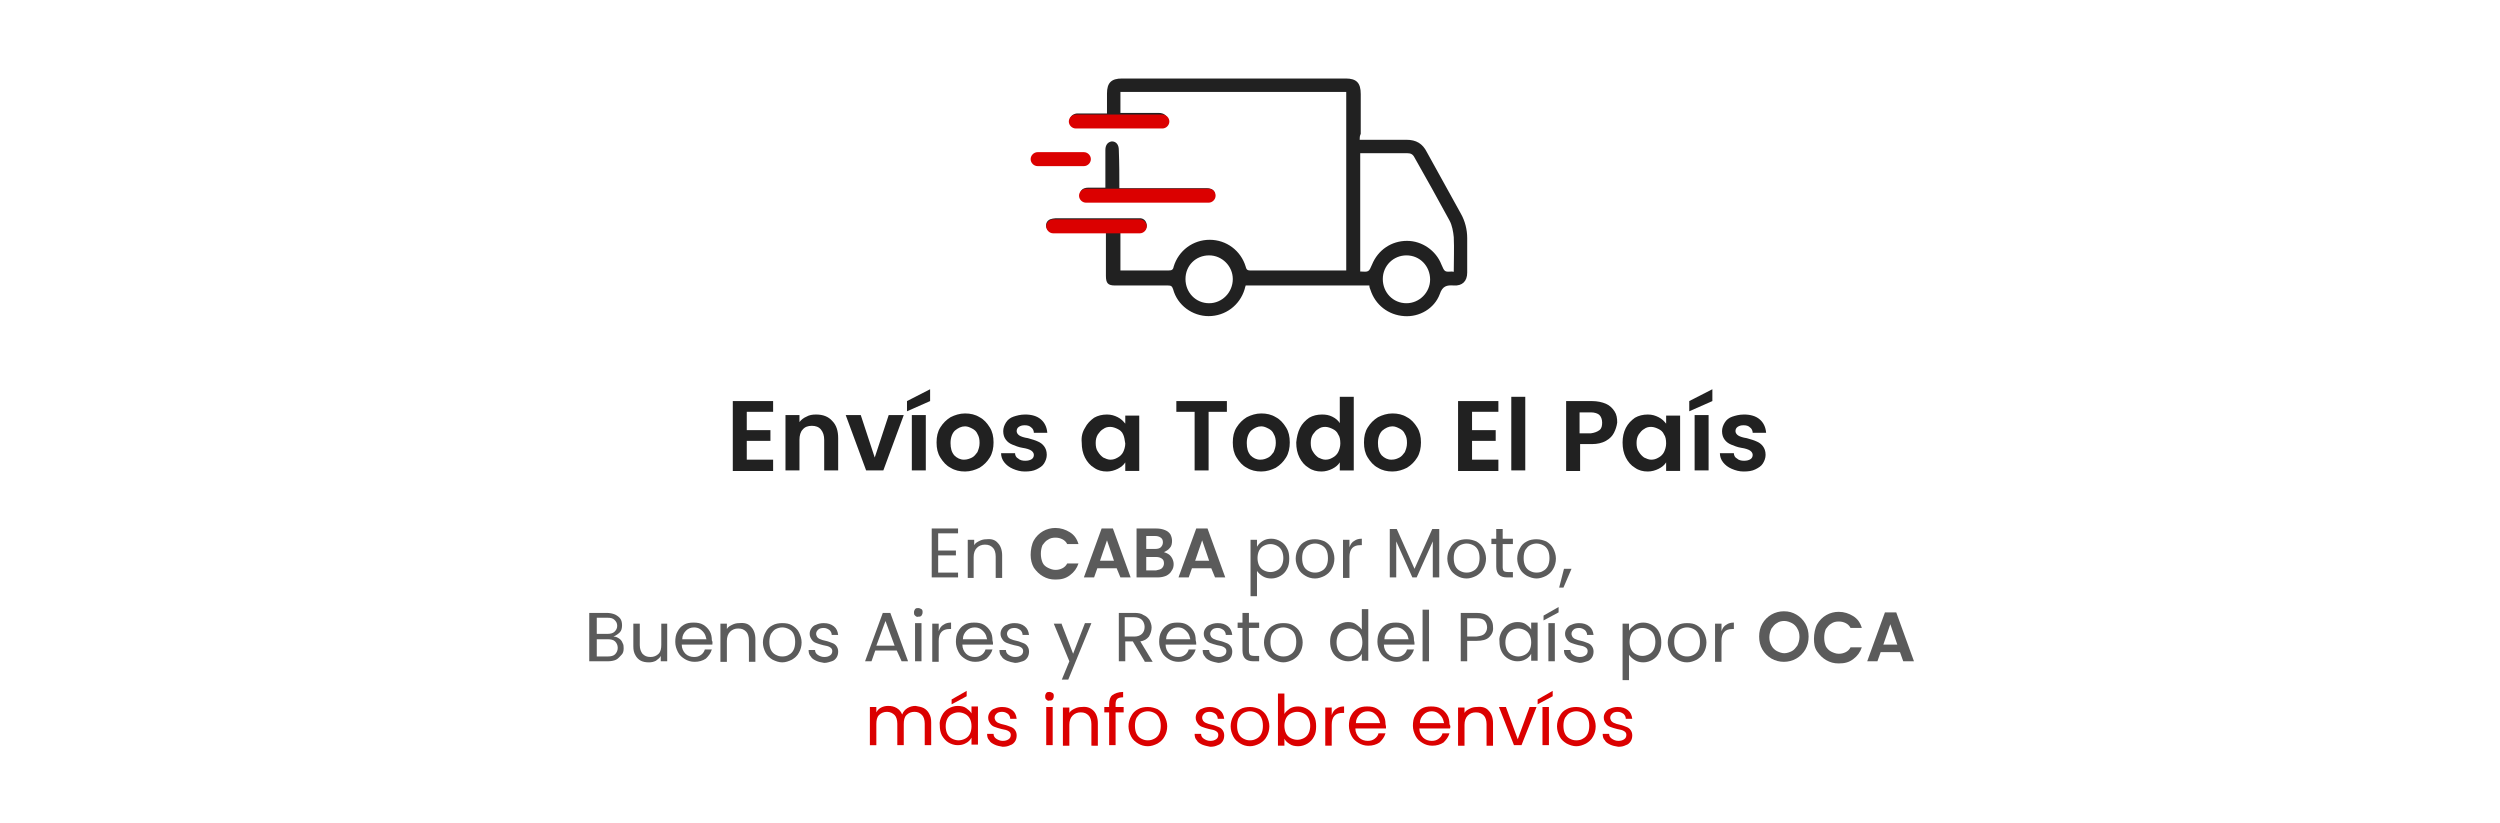 <?xml version="1.0" encoding="utf-8"?>
<!-- Generator: Adobe Illustrator 27.2.0, SVG Export Plug-In . SVG Version: 6.00 Build 0)  -->
<svg version="1.1" id="Capa_1" xmlns="http://www.w3.org/2000/svg" xmlns:xlink="http://www.w3.org/1999/xlink" x="0px" y="0px"
	 viewBox="0 0 465 153.1" style="enable-background:new 0 0 465 153.1;" xml:space="preserve">
<style type="text/css">
	.st0{fill:#FFFFFF;}
	.st1{fill:#E0EAEB;}
	.st2{opacity:0.95;}
	.st3{fill:#000516;}
	.st4{opacity:0.75;fill:url(#SVGID_1_);}
	.st5{filter:url(#Adobe_OpacityMaskFilter);}
	.st6{mask:url(#SVGID_00000134942491161817497280000009290983270119678096_);}
	.st7{filter:url(#Adobe_OpacityMaskFilter_00000150082160682256361290000010931505342004446364_);}
	.st8{fill:#FF009B;}
	.st9{filter:url(#Adobe_OpacityMaskFilter_00000180368946447839636100000004348877363249694888_);}
	.st10{mask:url(#SVGID_00000073715590795291817680000008623876672560117950_);}
	.st11{fill:#055FE0;}
	.st12{opacity:0.2;}
	.st13{fill:none;stroke:#EF8CB9;stroke-width:5;stroke-linecap:round;stroke-linejoin:round;}
	.st14{opacity:0.25;}
	.st15{fill:none;stroke:#ED77AC;stroke-width:4;stroke-linecap:round;stroke-linejoin:round;}
	.st16{opacity:0.3;}
	.st17{fill:none;stroke:#EA579A;stroke-width:3.15;stroke-linecap:round;stroke-linejoin:round;}
	.st18{fill:none;stroke:#E72E89;stroke-width:2.5;stroke-linecap:round;stroke-linejoin:round;}
	.st19{fill:none;stroke:#ED72A3;stroke-width:1.95;stroke-linecap:round;stroke-linejoin:round;}
	.st20{fill:none;stroke:#F199BB;stroke-width:1.25;stroke-linecap:round;stroke-linejoin:round;}
	.st21{fill:none;stroke:#F6BBD6;stroke-width:0.5;stroke-linecap:round;stroke-linejoin:round;}
	.st22{filter:url(#Adobe_OpacityMaskFilter_00000030464478871594521620000000073648410347083433_);}
	.st23{mask:url(#SVGID_00000145780499922580374000000012001530778439088283_);}
	.st24{fill:none;stroke:#90D2E5;stroke-width:5;stroke-linecap:round;stroke-linejoin:round;}
	.st25{fill:none;stroke:#75C9E0;stroke-width:4;stroke-linecap:round;stroke-linejoin:round;}
	.st26{fill:none;stroke:#00B3D3;stroke-width:3.15;stroke-linecap:round;stroke-linejoin:round;}
	.st27{fill:none;stroke:#00B3D3;stroke-width:2.5;stroke-linecap:round;stroke-linejoin:round;}
	.st28{fill:none;stroke:#68C6DE;stroke-width:1.95;stroke-linecap:round;stroke-linejoin:round;}
	.st29{fill:none;stroke:#A0D7E9;stroke-width:1.25;stroke-linecap:round;stroke-linejoin:round;}
	.st30{fill:none;stroke:#D0EAF4;stroke-width:0.5;stroke-linecap:round;stroke-linejoin:round;}
	.st31{fill:#232323;}
	.st32{fill:#262626;}
	.st33{fill:#282826;stroke:#282826;stroke-width:1.103;stroke-miterlimit:10;}
	.st34{fill:#FFFFFF;stroke:#282826;stroke-width:1.72;stroke-miterlimit:10;}
	.st35{fill:#25CEC9;}
	.st36{fill:#FFFF4A;}
	.st37{fill:#282826;stroke:#282826;stroke-width:1.426;stroke-miterlimit:10;}
	.st38{fill:#FFFFFF;stroke:#282826;stroke-width:2.223;stroke-miterlimit:10;}
	.st39{stroke:#CCCCCC;stroke-width:0.537;stroke-miterlimit:10;}
	.st40{fill:none;stroke:#000000;stroke-width:2.485;stroke-miterlimit:10;}
	.st41{stroke:#CCCCCC;stroke-miterlimit:10;}
	.st42{fill:#F8F8F8;}
	.st43{fill:#212121;}
	.st44{fill:#5B5B5B;}
	.st45{fill:#DB0000;}
	.st46{fill:none;stroke:#DB0000;stroke-width:2.775;stroke-linecap:round;stroke-linejoin:round;stroke-miterlimit:10;}
</style>
<g>
	<path class="st43" d="M252.9,26c3,0,5.8,0,8.7,0c1.8,0,3,0.7,3.8,2.3c2.1,3.8,4.2,7.6,6.3,11.4c0.8,1.4,1.2,3,1.2,4.6
		c0,2.1,0,4.3,0,6.4c0,1.6-0.9,2.5-2.5,2.4c-1.3-0.1-2.1,0.1-2.6,1.6c-1,2.7-3.8,4.3-6.6,4.1c-3-0.2-5.4-2.1-6.3-4.9
		c-0.1-0.2-0.2-0.5-0.2-0.8c-7.7,0-15.3,0-23,0c-0.1,0.2-0.1,0.4-0.2,0.7c-0.9,3-3.6,5-6.7,5c-3,0-5.8-2-6.6-5
		c-0.2-0.6-0.4-0.7-1-0.7c-3.3,0-6.5,0-9.8,0c-1.3,0-1.7-0.4-1.7-1.8c0-2.4,0-4.7,0-7.1c0-0.3,0-0.6,0-1c-0.3,0-0.6,0-0.9,0
		c-2.9,0-5.9,0-8.8,0c-0.7,0-1.2-0.3-1.4-1c-0.1-0.6,0.1-1.1,0.7-1.4c0.3-0.1,0.7-0.2,1-0.2c1.3,0,2.6,0,4,0c3.7,0,7.4,0,11,0
		c0.3,0,0.6,0,0.9,0c0.7,0.1,1.1,0.7,1.1,1.4c-0.1,0.7-0.5,1.1-1.2,1.1c-1.2,0-2.4,0-3.7,0c0,2.4,0,4.8,0,7.2c0.2,0,0.4,0,0.7,0
		c2.8,0,5.5,0,8.3,0c0.5,0,0.8-0.1,0.9-0.7c0.9-3,3.6-5,6.7-5c3.1,0,5.8,2,6.7,5c0.1,0.4,0.2,0.7,0.8,0.7c5.8,0,11.6,0,17.4,0
		c0.2,0,0.3,0,0.5,0c0-11.1,0-22.1,0-33.2c-14,0-28,0-42,0c0,1.3,0,2.5,0,3.9c0.3,0,0.6,0,0.8,0c2.1,0,4.2,0,6.3,0
		c1,0,1.6,0.5,1.6,1.3c0,0.8-0.6,1.3-1.6,1.3c-5,0-9.9,0-14.9,0c-0.1,0-0.3,0-0.4,0c-0.7-0.1-1.2-0.6-1.2-1.2c0-0.7,0.5-1.2,1.3-1.3
		c1.5,0,3,0,4.5,0c0.3,0,0.6,0,1.1,0c0-1.3,0-2.5,0-3.7c0-2,0.8-2.8,2.8-2.8c13.9,0,27.7,0,41.6,0c2,0,2.8,0.8,2.8,2.9
		c0,2.5,0,4.9,0,7.4C252.9,25.3,252.9,25.6,252.9,26z M270.4,50.5c0-2.1,0.1-4.3,0-6.4c-0.1-1-0.3-2.2-0.8-3.1
		c-2.1-3.9-4.3-7.8-6.5-11.7c-0.3-0.6-0.7-0.8-1.3-0.8c-2.7,0-5.4,0-8.1,0c-0.2,0-0.5,0-0.7,0c0,7.4,0,14.7,0,22
		c1.6,0.1,1.6,0.1,2.2-1.3c1.1-2.7,3.6-4.4,6.5-4.4c2.8,0,5.4,1.8,6.4,4.4c0.6,1.4,0.6,1.4,2.1,1.3
		C270.2,50.6,270.3,50.6,270.4,50.5z M220.5,51.9c0,2.5,1.9,4.5,4.4,4.5c2.4,0,4.4-2,4.4-4.5c0-2.4-2-4.4-4.4-4.4
		C222.4,47.5,220.5,49.4,220.5,51.9z M257.2,51.9c0,2.5,1.9,4.5,4.4,4.5c2.4,0,4.4-2,4.4-4.4c0-2.5-1.9-4.5-4.4-4.5
		C259.2,47.5,257.2,49.4,257.2,51.9z"/>
	<path class="st43" d="M208.2,35c1.3,0,2.4,0,3.5,0c4.2,0,8.5,0,12.7,0c1.1,0,1.6,0.5,1.6,1.3c0,0.8-0.6,1.2-1.6,1.2
		c-7.3,0-14.6,0-21.9,0c-1,0-1.6-0.5-1.6-1.3c0-0.8,0.5-1.3,1.6-1.3c1,0,2,0,3.1,0c0-0.3,0-0.6,0-0.9c0-2,0-4.1,0-6.1
		c0-1,0.5-1.5,1.2-1.6c0.8,0,1.3,0.6,1.3,1.6C208.2,30.4,208.2,32.7,208.2,35z"/>
	<path class="st45" d="M193,30.9h8.6c0.7,0,1.3-0.6,1.3-1.3v0c0-0.7-0.6-1.3-1.3-1.3H193c-0.7,0-1.3,0.6-1.3,1.3v0
		C191.7,30.3,192.3,30.9,193,30.9z"/>
	<path class="st45" d="M212,40.8h-16.1c-0.7,0-1.3,0.6-1.3,1.3l0,0c0,0.7,0.6,1.3,1.3,1.3H212c0.7,0,1.3-0.6,1.3-1.3l0,0
		C213.3,41.4,212.7,40.8,212,40.8z"/>
	<path class="st45" d="M216.2,21.3h-16.1c-0.7,0-1.3,0.6-1.3,1.3v0c0,0.7,0.6,1.3,1.3,1.3h16.1c0.7,0,1.3-0.6,1.3-1.3v0
		C217.5,21.9,216.9,21.3,216.2,21.3z"/>
	<path class="st45" d="M224.8,35.1h-22.8c-0.7,0-1.3,0.6-1.3,1.3v0c0,0.7,0.6,1.3,1.3,1.3h22.8c0.7,0,1.3-0.6,1.3-1.3v0
		C226.1,35.6,225.5,35.1,224.8,35.1z"/>
</g>
<g>
	<path class="st43" d="M138.9,76.6V80h4.4v2h-4.4v3.5h4.9v2.1h-7.5v-13h7.5v2H138.9z"/>
	<path class="st43" d="M154.8,78.3c0.8,0.8,1.1,1.9,1.1,3.2v6h-2.6v-5.7c0-0.8-0.2-1.4-0.6-1.9s-1-0.7-1.7-0.7
		c-0.7,0-1.3,0.2-1.7,0.7c-0.4,0.4-0.6,1.1-0.6,1.9v5.7h-2.6V77.2h2.6v1.3c0.3-0.4,0.8-0.8,1.3-1c0.5-0.3,1.1-0.4,1.8-0.4
		C153.1,77.1,154.1,77.5,154.8,78.3z"/>
	<path class="st43" d="M162.7,85.1l2.6-7.9h2.8l-3.8,10.3h-3.2l-3.8-10.3h2.8L162.7,85.1z"/>
	<path class="st43" d="M173,74.6l-4.3,1.9v-1.9l4.3-2.2V74.6z M172.2,77.2v10.3h-2.6V77.2H172.2z"/>
	<path class="st43" d="M176.8,87c-0.8-0.4-1.4-1.1-1.9-1.9c-0.5-0.8-0.7-1.7-0.7-2.8c0-1.1,0.2-2,0.7-2.8s1.1-1.4,1.9-1.9
		c0.8-0.4,1.7-0.7,2.7-0.7s1.9,0.2,2.7,0.7c0.8,0.4,1.4,1.1,1.9,1.9c0.5,0.8,0.7,1.7,0.7,2.8c0,1-0.2,2-0.7,2.8
		c-0.5,0.8-1.1,1.4-1.9,1.9c-0.8,0.4-1.7,0.7-2.7,0.7C178.5,87.7,177.6,87.5,176.8,87z M180.8,85.1c0.4-0.2,0.7-0.6,1-1
		c0.2-0.5,0.4-1,0.4-1.7c0-0.7-0.1-1.2-0.4-1.7c-0.2-0.5-0.6-0.8-1-1c-0.4-0.2-0.8-0.4-1.3-0.4c-0.7,0-1.3,0.3-1.9,0.8
		c-0.5,0.5-0.8,1.3-0.8,2.3c0,1,0.2,1.7,0.7,2.3c0.5,0.5,1.1,0.8,1.8,0.8C179.9,85.5,180.4,85.3,180.8,85.1z"/>
	<path class="st43" d="M188.4,87.2c-0.7-0.3-1.2-0.7-1.6-1.2c-0.4-0.5-0.6-1.1-0.6-1.7h2.6c0,0.4,0.2,0.8,0.6,1
		c0.3,0.3,0.8,0.4,1.3,0.4c0.5,0,0.9-0.1,1.2-0.3c0.3-0.2,0.4-0.5,0.4-0.8c0-0.3-0.2-0.6-0.5-0.8c-0.3-0.2-0.9-0.4-1.6-0.5
		s-1.4-0.4-1.9-0.6c-0.5-0.2-0.9-0.5-1.2-0.9c-0.3-0.4-0.5-0.9-0.5-1.6c0-0.6,0.2-1.1,0.5-1.6c0.3-0.5,0.8-0.9,1.4-1.1
		s1.3-0.4,2.2-0.4c1.2,0,2.2,0.3,2.9,0.9c0.7,0.6,1.1,1.4,1.2,2.5h-2.5c0-0.4-0.2-0.8-0.5-1c-0.3-0.3-0.7-0.4-1.2-0.4
		c-0.5,0-0.8,0.1-1.1,0.3c-0.3,0.2-0.4,0.5-0.4,0.8c0,0.3,0.2,0.6,0.5,0.8c0.3,0.2,0.9,0.4,1.6,0.5c0.7,0.2,1.4,0.4,1.8,0.6
		c0.5,0.2,0.9,0.5,1.2,0.9c0.3,0.4,0.5,0.9,0.5,1.6c0,0.6-0.2,1.1-0.5,1.6c-0.3,0.5-0.8,0.8-1.4,1.1c-0.6,0.3-1.3,0.4-2.2,0.4
		C189.8,87.7,189.1,87.5,188.4,87.2z"/>
	<path class="st43" d="M201.8,79.6c0.4-0.8,1-1.4,1.7-1.9c0.7-0.4,1.5-0.6,2.4-0.6c0.8,0,1.4,0.2,2,0.5c0.6,0.3,1,0.7,1.4,1.2v-1.5
		h2.6v10.3h-2.6V86c-0.3,0.5-0.8,0.9-1.4,1.2c-0.6,0.3-1.3,0.5-2,0.5c-0.9,0-1.7-0.2-2.4-0.7c-0.7-0.4-1.3-1.1-1.7-1.9
		s-0.6-1.7-0.6-2.8C201.1,81.3,201.3,80.4,201.8,79.6z M208.9,80.8c-0.2-0.5-0.6-0.8-1-1c-0.4-0.2-0.9-0.4-1.4-0.4s-0.9,0.1-1.3,0.4
		c-0.4,0.2-0.7,0.6-1,1c-0.3,0.5-0.4,1-0.4,1.6s0.1,1.2,0.4,1.6c0.3,0.5,0.6,0.8,1,1.1c0.4,0.2,0.9,0.4,1.3,0.4
		c0.5,0,0.9-0.1,1.4-0.4c0.4-0.2,0.8-0.6,1-1s0.4-1,0.4-1.6C209.2,81.8,209.1,81.2,208.9,80.8z"/>
	<path class="st43" d="M228.2,74.6v2h-3.4v10.9h-2.6V76.6h-3.4v-2H228.2z"/>
	<path class="st43" d="M231.9,87c-0.8-0.4-1.4-1.1-1.9-1.9c-0.5-0.8-0.7-1.7-0.7-2.8c0-1.1,0.2-2,0.7-2.8s1.1-1.4,1.9-1.9
		c0.8-0.4,1.7-0.7,2.7-0.7s1.9,0.2,2.7,0.7c0.8,0.4,1.4,1.1,1.9,1.9c0.5,0.8,0.7,1.7,0.7,2.8c0,1-0.2,2-0.7,2.8
		c-0.5,0.8-1.1,1.4-1.9,1.9c-0.8,0.4-1.7,0.7-2.7,0.7C233.6,87.7,232.7,87.5,231.9,87z M235.9,85.1c0.4-0.2,0.7-0.6,1-1
		c0.2-0.5,0.4-1,0.4-1.7c0-0.7-0.1-1.2-0.4-1.7c-0.2-0.5-0.6-0.8-1-1c-0.4-0.2-0.8-0.4-1.3-0.4c-0.7,0-1.3,0.3-1.9,0.8
		c-0.5,0.5-0.8,1.3-0.8,2.3c0,1,0.2,1.7,0.7,2.3c0.5,0.5,1.1,0.8,1.8,0.8C235.1,85.5,235.5,85.3,235.9,85.1z"/>
	<path class="st43" d="M241.8,79.6c0.4-0.8,1-1.4,1.7-1.9c0.7-0.4,1.5-0.6,2.4-0.6c0.7,0,1.3,0.1,1.9,0.4c0.6,0.3,1.1,0.7,1.4,1.2
		v-4.9h2.6v13.7h-2.6V86c-0.3,0.5-0.8,0.9-1.4,1.2c-0.6,0.3-1.3,0.5-2,0.5c-0.9,0-1.7-0.2-2.4-0.7c-0.7-0.4-1.3-1.1-1.7-1.9
		s-0.6-1.7-0.6-2.8C241.2,81.3,241.4,80.4,241.8,79.6z M248.9,80.8c-0.2-0.5-0.6-0.8-1-1c-0.4-0.2-0.9-0.4-1.4-0.4s-0.9,0.1-1.3,0.4
		c-0.4,0.2-0.7,0.6-1,1c-0.3,0.5-0.4,1-0.4,1.6s0.1,1.2,0.4,1.6c0.3,0.5,0.6,0.8,1,1.1c0.4,0.2,0.9,0.4,1.3,0.4
		c0.5,0,0.9-0.1,1.4-0.4c0.4-0.2,0.8-0.6,1-1s0.4-1,0.4-1.6C249.3,81.8,249.2,81.2,248.9,80.8z"/>
	<path class="st43" d="M256.3,87c-0.8-0.4-1.4-1.1-1.9-1.9c-0.5-0.8-0.7-1.7-0.7-2.8c0-1.1,0.2-2,0.7-2.8s1.1-1.4,1.9-1.9
		c0.8-0.4,1.7-0.7,2.7-0.7s1.9,0.2,2.7,0.7c0.8,0.4,1.4,1.1,1.9,1.9c0.5,0.8,0.7,1.7,0.7,2.8c0,1-0.2,2-0.7,2.8
		c-0.5,0.8-1.1,1.4-1.9,1.9c-0.8,0.4-1.7,0.7-2.7,0.7C258,87.7,257.1,87.5,256.3,87z M260.3,85.1c0.4-0.2,0.7-0.6,1-1
		c0.2-0.5,0.4-1,0.4-1.7c0-0.7-0.1-1.2-0.4-1.7c-0.2-0.5-0.6-0.8-1-1c-0.4-0.2-0.8-0.4-1.3-0.4c-0.7,0-1.3,0.3-1.9,0.8
		c-0.5,0.5-0.8,1.3-0.8,2.3c0,1,0.2,1.7,0.7,2.3c0.5,0.5,1.1,0.8,1.8,0.8C259.5,85.5,259.9,85.3,260.3,85.1z"/>
	<path class="st43" d="M273.8,76.6V80h4.4v2h-4.4v3.5h4.9v2.1h-7.5v-13h7.5v2H273.8z"/>
	<path class="st43" d="M283.7,73.8v13.7h-2.6V73.8H283.7z"/>
	<path class="st43" d="M300.2,80.5c-0.3,0.6-0.8,1.1-1.5,1.5c-0.7,0.4-1.6,0.6-2.6,0.6h-2.2v5h-2.6V74.6h4.8c1,0,1.9,0.2,2.6,0.5
		c0.7,0.3,1.2,0.8,1.6,1.4c0.4,0.6,0.5,1.3,0.5,2.1C300.7,79.3,300.5,79.9,300.2,80.5z M297.5,80c0.4-0.3,0.5-0.8,0.5-1.4
		c0-0.6-0.2-1.1-0.5-1.4c-0.3-0.3-0.9-0.5-1.6-0.5h-2.1v3.9h2.1C296.6,80.5,297.1,80.3,297.5,80z"/>
	<path class="st43" d="M302.4,79.6c0.4-0.8,1-1.4,1.7-1.9c0.7-0.4,1.5-0.6,2.4-0.6c0.8,0,1.4,0.2,2,0.5c0.6,0.3,1,0.7,1.4,1.2v-1.5
		h2.6v10.3h-2.6V86c-0.3,0.5-0.8,0.9-1.4,1.2c-0.6,0.3-1.3,0.5-2,0.5c-0.9,0-1.7-0.2-2.4-0.7c-0.7-0.4-1.3-1.1-1.7-1.9
		s-0.6-1.7-0.6-2.8C301.8,81.3,302,80.4,302.4,79.6z M309.5,80.8c-0.2-0.5-0.6-0.8-1-1c-0.4-0.2-0.9-0.4-1.4-0.4s-0.9,0.1-1.3,0.4
		c-0.4,0.2-0.7,0.6-1,1c-0.3,0.5-0.4,1-0.4,1.6s0.1,1.2,0.4,1.6c0.3,0.5,0.6,0.8,1,1.1c0.4,0.2,0.9,0.4,1.3,0.4
		c0.5,0,0.9-0.1,1.4-0.4c0.4-0.2,0.8-0.6,1-1s0.4-1,0.4-1.6C309.9,81.8,309.8,81.2,309.5,80.8z"/>
	<path class="st43" d="M318.5,74.6l-4.3,1.9v-1.9l4.3-2.2V74.6z M317.8,77.2v10.3h-2.6V77.2H317.8z"/>
	<path class="st43" d="M322.1,87.2c-0.7-0.3-1.2-0.7-1.6-1.2c-0.4-0.5-0.6-1.1-0.6-1.7h2.6c0,0.4,0.2,0.8,0.6,1
		c0.3,0.3,0.8,0.4,1.3,0.4c0.5,0,0.9-0.1,1.2-0.3c0.3-0.2,0.4-0.5,0.4-0.8c0-0.3-0.2-0.6-0.5-0.8c-0.3-0.2-0.9-0.4-1.6-0.5
		s-1.4-0.4-1.9-0.6c-0.5-0.2-0.9-0.5-1.2-0.9c-0.3-0.4-0.5-0.9-0.5-1.6c0-0.6,0.2-1.1,0.5-1.6c0.3-0.5,0.8-0.9,1.4-1.1
		s1.3-0.4,2.2-0.4c1.2,0,2.2,0.3,2.9,0.9c0.7,0.6,1.1,1.4,1.2,2.5h-2.5c0-0.4-0.2-0.8-0.5-1c-0.3-0.3-0.7-0.4-1.2-0.4
		c-0.5,0-0.8,0.1-1.1,0.3c-0.3,0.2-0.4,0.5-0.4,0.8c0,0.3,0.2,0.6,0.5,0.8c0.3,0.2,0.9,0.4,1.6,0.5c0.7,0.2,1.4,0.4,1.8,0.6
		c0.5,0.2,0.9,0.5,1.2,0.9c0.3,0.4,0.5,0.9,0.5,1.6c0,0.6-0.2,1.1-0.5,1.6c-0.3,0.5-0.8,0.8-1.4,1.1c-0.6,0.3-1.3,0.4-2.2,0.4
		C323.5,87.7,322.8,87.5,322.1,87.2z"/>
</g>
<g>
	<path class="st44" d="M174.5,99.3v3.1h3.3v0.9h-3.3v3.2h3.7v0.9h-4.9v-9.1h4.9v0.9H174.5z"/>
	<path class="st44" d="M185.6,101c0.5,0.5,0.8,1.3,0.8,2.3v4.2h-1.2v-4c0-0.7-0.2-1.3-0.5-1.6c-0.4-0.4-0.8-0.6-1.5-0.6
		c-0.6,0-1.1,0.2-1.5,0.6c-0.4,0.4-0.6,1-0.6,1.7v3.9H180v-7.1h1.2v1c0.2-0.4,0.6-0.6,1-0.8c0.4-0.2,0.8-0.3,1.3-0.3
		C184.4,100.2,185.1,100.4,185.6,101z"/>
	<path class="st44" d="M192.3,100.5c0.4-0.7,1-1.3,1.7-1.7c0.7-0.4,1.5-0.6,2.3-0.6c1,0,1.9,0.3,2.7,0.8c0.8,0.5,1.3,1.2,1.6,2.2
		h-2.1c-0.2-0.4-0.5-0.7-0.9-0.9c-0.4-0.2-0.8-0.3-1.3-0.3c-0.5,0-1,0.1-1.4,0.4c-0.4,0.2-0.7,0.6-1,1c-0.2,0.5-0.3,1-0.3,1.6
		c0,0.6,0.1,1.1,0.3,1.6s0.6,0.8,1,1s0.9,0.4,1.4,0.4c0.5,0,0.9-0.1,1.3-0.3c0.4-0.2,0.7-0.5,0.9-0.9h2.1c-0.3,0.9-0.8,1.6-1.6,2.2
		s-1.6,0.8-2.7,0.8c-0.9,0-1.6-0.2-2.3-0.6c-0.7-0.4-1.2-0.9-1.7-1.6c-0.4-0.7-0.6-1.5-0.6-2.4S191.9,101.2,192.3,100.5z"/>
	<path class="st44" d="M207.7,105.7h-3.6l-0.6,1.7h-1.9l3.3-9.1h2.1l3.3,9.1h-1.9L207.7,105.7z M207.2,104.3l-1.3-3.8l-1.3,3.8
		H207.2z"/>
	<path class="st44" d="M217.8,103.5c0.3,0.4,0.5,0.9,0.5,1.4c0,0.5-0.1,0.9-0.4,1.3c-0.2,0.4-0.6,0.7-1,0.9c-0.5,0.2-1,0.3-1.6,0.3
		h-3.9v-9.1h3.7c0.6,0,1.1,0.1,1.6,0.3s0.8,0.5,1,0.8c0.2,0.4,0.3,0.8,0.3,1.2c0,0.5-0.1,1-0.4,1.3c-0.3,0.4-0.7,0.6-1.1,0.8
		C217.1,102.9,217.5,103.1,217.8,103.5z M213.2,102.1h1.7c0.4,0,0.8-0.1,1-0.3c0.2-0.2,0.4-0.5,0.4-0.9c0-0.4-0.1-0.7-0.4-0.9
		s-0.6-0.3-1-0.3h-1.7V102.1z M216.1,105.7c0.2-0.2,0.4-0.5,0.4-0.9c0-0.4-0.1-0.7-0.4-0.9c-0.3-0.2-0.6-0.3-1.1-0.3h-1.8v2.5h1.8
		C215.5,106,215.9,105.9,216.1,105.7z"/>
	<path class="st44" d="M225.3,105.7h-3.6l-0.6,1.7h-1.9l3.3-9.1h2.1l3.3,9.1h-1.9L225.3,105.7z M224.9,104.3l-1.3-3.8l-1.3,3.8
		H224.9z"/>
	<path class="st44" d="M234.9,100.6c0.5-0.3,1-0.4,1.6-0.4c0.6,0,1.2,0.2,1.7,0.5c0.5,0.3,0.9,0.7,1.2,1.3c0.3,0.5,0.4,1.2,0.4,1.9
		c0,0.7-0.1,1.4-0.4,1.9c-0.3,0.6-0.7,1-1.2,1.3c-0.5,0.3-1.1,0.5-1.7,0.5c-0.6,0-1.1-0.1-1.6-0.4c-0.5-0.3-0.8-0.6-1.1-1v4.7h-1.2
		v-10.5h1.2v1.3C234.1,101.2,234.4,100.9,234.9,100.6z M238.4,102.4c-0.2-0.4-0.5-0.7-0.9-0.9s-0.8-0.3-1.2-0.3
		c-0.4,0-0.8,0.1-1.2,0.3c-0.4,0.2-0.7,0.5-0.9,0.9c-0.2,0.4-0.3,0.9-0.3,1.4c0,0.5,0.1,1,0.3,1.4c0.2,0.4,0.5,0.7,0.9,0.9
		c0.4,0.2,0.8,0.3,1.2,0.3c0.4,0,0.8-0.1,1.2-0.3c0.4-0.2,0.7-0.5,0.9-0.9c0.2-0.4,0.3-0.9,0.3-1.4
		C238.7,103.3,238.6,102.8,238.4,102.4z"/>
	<path class="st44" d="M242.8,107.1c-0.5-0.3-1-0.7-1.3-1.3c-0.3-0.6-0.5-1.2-0.5-1.9c0-0.7,0.2-1.4,0.5-1.9c0.3-0.6,0.7-1,1.3-1.3
		c0.5-0.3,1.2-0.4,1.8-0.4c0.7,0,1.3,0.2,1.8,0.4c0.5,0.3,1,0.7,1.3,1.3c0.3,0.6,0.5,1.2,0.5,1.9c0,0.7-0.2,1.4-0.5,1.9
		c-0.3,0.6-0.8,1-1.3,1.3c-0.6,0.3-1.2,0.5-1.8,0.5C243.9,107.6,243.3,107.4,242.8,107.1z M245.8,106.2c0.4-0.2,0.7-0.5,0.9-0.9
		c0.2-0.4,0.3-0.9,0.3-1.5c0-0.6-0.1-1.1-0.3-1.5c-0.2-0.4-0.5-0.7-0.9-0.9c-0.4-0.2-0.8-0.3-1.2-0.3c-0.4,0-0.8,0.1-1.2,0.3
		c-0.4,0.2-0.6,0.5-0.9,0.9c-0.2,0.4-0.3,0.9-0.3,1.5c0,0.6,0.1,1.1,0.3,1.5c0.2,0.4,0.5,0.7,0.9,0.9c0.4,0.2,0.7,0.3,1.2,0.3
		S245.4,106.4,245.8,106.2z"/>
	<path class="st44" d="M251.9,100.6c0.4-0.3,0.9-0.4,1.4-0.4v1.2h-0.3c-1.3,0-2,0.7-2,2.2v3.9h-1.2v-7.1h1.2v1.4
		C251.2,101.2,251.5,100.8,251.9,100.6z"/>
	<path class="st44" d="M267.7,98.4v9h-1.2v-6.7l-3,6.7h-0.8l-3-6.7v6.7h-1.2v-9h1.3l3.3,7.4l3.3-7.4H267.7z"/>
	<path class="st44" d="M271,107.1c-0.5-0.3-1-0.7-1.3-1.3c-0.3-0.6-0.5-1.2-0.5-1.9c0-0.7,0.2-1.4,0.5-1.9c0.3-0.6,0.7-1,1.3-1.3
		c0.5-0.3,1.2-0.4,1.8-0.4c0.7,0,1.3,0.2,1.8,0.4c0.5,0.3,1,0.7,1.3,1.3c0.3,0.6,0.5,1.2,0.5,1.9c0,0.7-0.2,1.4-0.5,1.9
		c-0.3,0.6-0.8,1-1.3,1.3c-0.6,0.3-1.2,0.5-1.8,0.5C272.1,107.6,271.5,107.4,271,107.1z M274,106.2c0.4-0.2,0.7-0.5,0.9-0.9
		c0.2-0.4,0.3-0.9,0.3-1.5c0-0.6-0.1-1.1-0.3-1.5c-0.2-0.4-0.5-0.7-0.9-0.9c-0.4-0.2-0.8-0.3-1.2-0.3c-0.4,0-0.8,0.1-1.2,0.3
		c-0.4,0.2-0.6,0.5-0.9,0.9c-0.2,0.4-0.3,0.9-0.3,1.5c0,0.6,0.1,1.1,0.3,1.5c0.2,0.4,0.5,0.7,0.9,0.9c0.4,0.2,0.7,0.3,1.2,0.3
		S273.6,106.4,274,106.2z"/>
	<path class="st44" d="M279.5,101.3v4.2c0,0.3,0.1,0.6,0.2,0.7c0.1,0.1,0.4,0.2,0.8,0.2h0.9v1h-1.1c-0.7,0-1.2-0.2-1.5-0.5
		c-0.3-0.3-0.5-0.8-0.5-1.5v-4.2h-0.9v-1h0.9v-1.8h1.2v1.8h1.9v1H279.5z"/>
	<path class="st44" d="M284,107.1c-0.5-0.3-1-0.7-1.3-1.3c-0.3-0.6-0.5-1.2-0.5-1.9c0-0.7,0.2-1.4,0.5-1.9c0.3-0.6,0.7-1,1.3-1.3
		c0.5-0.3,1.2-0.4,1.8-0.4c0.7,0,1.3,0.2,1.8,0.4c0.5,0.3,1,0.7,1.3,1.3c0.3,0.6,0.5,1.2,0.5,1.9c0,0.7-0.2,1.4-0.5,1.9
		c-0.3,0.6-0.8,1-1.3,1.3c-0.6,0.3-1.2,0.5-1.8,0.5C285.2,107.6,284.6,107.4,284,107.1z M287,106.2c0.4-0.2,0.7-0.5,0.9-0.9
		c0.2-0.4,0.3-0.9,0.3-1.5c0-0.6-0.1-1.1-0.3-1.5c-0.2-0.4-0.5-0.7-0.9-0.9c-0.4-0.2-0.8-0.3-1.2-0.3c-0.4,0-0.8,0.1-1.2,0.3
		c-0.4,0.2-0.6,0.5-0.9,0.9c-0.2,0.4-0.3,0.9-0.3,1.5c0,0.6,0.1,1.1,0.3,1.5c0.2,0.4,0.5,0.7,0.9,0.9c0.4,0.2,0.7,0.3,1.2,0.3
		S286.7,106.4,287,106.2z"/>
	<path class="st44" d="M292.3,105.8l-1.5,3.5H290l0.9-3.5H292.3z"/>
	<path class="st44" d="M115.2,118.8c0.3,0.2,0.5,0.5,0.6,0.8c0.2,0.3,0.2,0.7,0.2,1c0,0.5-0.1,0.9-0.4,1.2s-0.6,0.7-1,0.9
		c-0.4,0.2-1,0.3-1.6,0.3h-3.4V114h3.2c0.6,0,1.1,0.1,1.6,0.3c0.4,0.2,0.8,0.5,1,0.8c0.2,0.3,0.3,0.7,0.3,1.2c0,0.5-0.1,1-0.4,1.3
		s-0.7,0.6-1.2,0.8C114.6,118.4,114.9,118.6,115.2,118.8z M111,117.9h2c0.5,0,1-0.1,1.3-0.4s0.5-0.6,0.5-1.1s-0.2-0.8-0.5-1.1
		c-0.3-0.3-0.7-0.4-1.3-0.4h-2V117.9z M114.4,121.7c0.3-0.3,0.5-0.7,0.5-1.2c0-0.5-0.2-0.9-0.5-1.2s-0.8-0.4-1.4-0.4H111v3.2h2.1
		C113.6,122.1,114.1,122,114.4,121.7z"/>
	<path class="st44" d="M124.1,115.9v7.1h-1.2V122c-0.2,0.4-0.5,0.6-0.9,0.9c-0.4,0.2-0.8,0.3-1.3,0.3c-0.6,0-1.1-0.1-1.5-0.3
		c-0.4-0.2-0.8-0.6-1-1c-0.3-0.5-0.4-1-0.4-1.7v-4.2h1.2v4c0,0.7,0.2,1.2,0.5,1.6c0.4,0.4,0.8,0.6,1.5,0.6c0.6,0,1.1-0.2,1.5-0.6
		c0.4-0.4,0.5-1,0.5-1.7v-3.9H124.1z"/>
	<path class="st44" d="M132.5,119.9h-5.7c0,0.7,0.3,1.3,0.7,1.7c0.4,0.4,1,0.6,1.6,0.6c0.5,0,0.9-0.1,1.3-0.4c0.3-0.2,0.6-0.6,0.7-1
		h1.3c-0.2,0.7-0.6,1.2-1.1,1.7c-0.6,0.4-1.3,0.6-2.1,0.6c-0.7,0-1.3-0.2-1.8-0.5c-0.5-0.3-1-0.7-1.3-1.3c-0.3-0.6-0.5-1.2-0.5-1.9
		s0.1-1.4,0.4-1.9c0.3-0.6,0.7-1,1.2-1.3c0.5-0.3,1.1-0.4,1.8-0.4c0.7,0,1.3,0.1,1.8,0.4c0.5,0.3,0.9,0.7,1.2,1.2
		c0.3,0.5,0.4,1.1,0.4,1.7C132.6,119.4,132.5,119.6,132.5,119.9z M131,117.8c-0.2-0.3-0.5-0.6-0.8-0.8c-0.3-0.2-0.7-0.3-1.1-0.3
		c-0.6,0-1.1,0.2-1.5,0.6s-0.7,0.9-0.7,1.6h4.5C131.3,118.5,131.2,118.1,131,117.8z"/>
	<path class="st44" d="M139.7,116.6c0.5,0.5,0.8,1.3,0.8,2.3v4.2h-1.2v-4c0-0.7-0.2-1.3-0.5-1.6c-0.4-0.4-0.8-0.6-1.5-0.6
		c-0.6,0-1.1,0.2-1.5,0.6c-0.4,0.4-0.6,1-0.6,1.7v3.9h-1.2v-7.1h1.2v1c0.2-0.4,0.6-0.6,1-0.8c0.4-0.2,0.8-0.3,1.3-0.3
		C138.5,115.8,139.2,116,139.7,116.6z"/>
	<path class="st44" d="M143.7,122.7c-0.5-0.3-1-0.7-1.3-1.3c-0.3-0.6-0.5-1.2-0.5-1.9c0-0.7,0.2-1.4,0.5-1.9c0.3-0.6,0.7-1,1.3-1.3
		c0.5-0.3,1.2-0.4,1.8-0.4c0.7,0,1.3,0.1,1.8,0.4c0.5,0.3,1,0.7,1.3,1.3c0.3,0.6,0.5,1.2,0.5,1.9s-0.2,1.4-0.5,1.9
		c-0.3,0.6-0.8,1-1.3,1.3c-0.6,0.3-1.2,0.5-1.8,0.5C144.9,123.2,144.3,123,143.7,122.7z M146.7,121.8c0.4-0.2,0.7-0.5,0.9-0.9
		c0.2-0.4,0.3-0.9,0.3-1.5s-0.1-1.1-0.3-1.5c-0.2-0.4-0.5-0.7-0.9-0.9c-0.4-0.2-0.8-0.3-1.2-0.3c-0.4,0-0.8,0.1-1.2,0.3
		c-0.4,0.2-0.6,0.5-0.9,0.9c-0.2,0.4-0.3,0.9-0.3,1.5c0,0.6,0.1,1.1,0.3,1.5s0.5,0.7,0.9,0.9c0.4,0.2,0.7,0.3,1.2,0.3
		S146.4,122,146.7,121.8z"/>
	<path class="st44" d="M151.8,122.9c-0.4-0.2-0.8-0.4-1-0.8c-0.3-0.3-0.4-0.7-0.4-1.2h1.2c0,0.4,0.2,0.7,0.5,0.9
		c0.3,0.2,0.7,0.4,1.2,0.4c0.5,0,0.8-0.1,1.1-0.3c0.3-0.2,0.4-0.5,0.4-0.8c0-0.3-0.1-0.5-0.4-0.7s-0.7-0.3-1.3-0.4
		c-0.5-0.1-1-0.3-1.3-0.4c-0.3-0.1-0.6-0.3-0.8-0.6c-0.2-0.3-0.4-0.6-0.4-1.1c0-0.4,0.1-0.7,0.3-1c0.2-0.3,0.5-0.6,0.9-0.7
		c0.4-0.2,0.9-0.3,1.4-0.3c0.8,0,1.4,0.2,1.9,0.6c0.5,0.4,0.7,0.9,0.8,1.6h-1.2c0-0.4-0.2-0.7-0.4-0.9c-0.3-0.2-0.6-0.4-1.1-0.4
		c-0.4,0-0.8,0.1-1,0.3s-0.4,0.4-0.4,0.8c0,0.2,0.1,0.4,0.2,0.6c0.2,0.2,0.3,0.3,0.6,0.4c0.2,0.1,0.5,0.2,1,0.3
		c0.5,0.1,0.9,0.3,1.2,0.4s0.6,0.3,0.8,0.6c0.2,0.3,0.3,0.6,0.3,1c0,0.4-0.1,0.8-0.3,1.1c-0.2,0.3-0.5,0.6-0.9,0.7s-0.8,0.3-1.4,0.3
		C152.7,123.2,152.2,123.1,151.8,122.9z"/>
	<path class="st44" d="M166.8,121h-4l-0.7,2h-1.2l3.3-9h1.4l3.3,9h-1.2L166.8,121z M166.4,120.1l-1.7-4.6l-1.7,4.6H166.4z"/>
	<path class="st44" d="M170.2,114.5c-0.2-0.2-0.2-0.3-0.2-0.6s0.1-0.4,0.2-0.6c0.2-0.2,0.3-0.2,0.6-0.2c0.2,0,0.4,0.1,0.6,0.2
		c0.2,0.2,0.2,0.3,0.2,0.6s-0.1,0.4-0.2,0.6c-0.2,0.2-0.3,0.2-0.6,0.2C170.6,114.8,170.4,114.7,170.2,114.5z M171.4,115.9v7.1h-1.2
		v-7.1H171.4z"/>
	<path class="st44" d="M175.5,116.2c0.4-0.3,0.9-0.4,1.4-0.4v1.2h-0.3c-1.3,0-2,0.7-2,2.2v3.9h-1.2v-7.1h1.2v1.4
		C174.8,116.8,175.1,116.4,175.5,116.2z"/>
	<path class="st44" d="M184.7,119.9H179c0,0.7,0.3,1.3,0.7,1.7c0.4,0.4,1,0.6,1.6,0.6c0.5,0,0.9-0.1,1.3-0.4c0.3-0.2,0.6-0.6,0.7-1
		h1.3c-0.2,0.7-0.6,1.2-1.1,1.7c-0.6,0.4-1.3,0.6-2.1,0.6c-0.7,0-1.3-0.2-1.8-0.5c-0.5-0.3-1-0.7-1.3-1.3c-0.3-0.6-0.5-1.2-0.5-1.9
		s0.1-1.4,0.4-1.9c0.3-0.6,0.7-1,1.2-1.3c0.5-0.3,1.1-0.4,1.8-0.4c0.7,0,1.3,0.1,1.8,0.4c0.5,0.3,0.9,0.7,1.2,1.2
		c0.3,0.5,0.4,1.1,0.4,1.7C184.7,119.4,184.7,119.6,184.7,119.9z M183.2,117.8c-0.2-0.3-0.5-0.6-0.8-0.8c-0.3-0.2-0.7-0.3-1.1-0.3
		c-0.6,0-1.1,0.2-1.5,0.6s-0.7,0.9-0.7,1.6h4.5C183.5,118.5,183.4,118.1,183.2,117.8z"/>
	<path class="st44" d="M187.3,122.9c-0.4-0.2-0.8-0.4-1-0.8c-0.3-0.3-0.4-0.7-0.4-1.2h1.2c0,0.4,0.2,0.7,0.5,0.9
		c0.3,0.2,0.7,0.4,1.2,0.4c0.5,0,0.8-0.1,1.1-0.3c0.3-0.2,0.4-0.5,0.4-0.8c0-0.3-0.1-0.5-0.4-0.7s-0.7-0.3-1.3-0.4
		c-0.5-0.1-1-0.3-1.3-0.4c-0.3-0.1-0.6-0.3-0.8-0.6c-0.2-0.3-0.4-0.6-0.4-1.1c0-0.4,0.1-0.7,0.3-1c0.2-0.3,0.5-0.6,0.9-0.7
		c0.4-0.2,0.9-0.3,1.4-0.3c0.8,0,1.4,0.2,1.9,0.6c0.5,0.4,0.7,0.9,0.8,1.6h-1.2c0-0.4-0.2-0.7-0.4-0.9c-0.3-0.2-0.6-0.4-1.1-0.4
		c-0.4,0-0.8,0.1-1,0.3s-0.4,0.4-0.4,0.8c0,0.2,0.1,0.4,0.2,0.6c0.2,0.2,0.3,0.3,0.6,0.4c0.2,0.1,0.5,0.2,1,0.3
		c0.5,0.1,0.9,0.3,1.2,0.4s0.6,0.3,0.8,0.6c0.2,0.3,0.3,0.6,0.3,1c0,0.4-0.1,0.8-0.3,1.1c-0.2,0.3-0.5,0.6-0.9,0.7s-0.8,0.3-1.4,0.3
		C188.2,123.2,187.8,123.1,187.3,122.9z"/>
	<path class="st44" d="M197.4,115.9l2.2,5.7l2.2-5.7h1.2l-4.3,10.5h-1.2l1.4-3.4l-2.9-7H197.4z"/>
	<path class="st44" d="M212.9,123l-2.2-3.7h-1.4v3.7h-1.2V114h2.9c0.7,0,1.3,0.1,1.7,0.4c0.5,0.2,0.8,0.5,1.1,0.9
		c0.2,0.4,0.4,0.9,0.4,1.4c0,0.6-0.2,1.2-0.5,1.7c-0.4,0.5-0.9,0.8-1.6,0.9l2.3,3.8H212.9z M209.3,118.4h1.7c0.6,0,1.1-0.2,1.4-0.5
		c0.3-0.3,0.5-0.7,0.5-1.3c0-0.5-0.2-1-0.5-1.3c-0.3-0.3-0.8-0.5-1.5-0.5h-1.7V118.4z"/>
	<path class="st44" d="M222.5,119.9h-5.7c0,0.7,0.3,1.3,0.7,1.7c0.4,0.4,1,0.6,1.6,0.6c0.5,0,0.9-0.1,1.3-0.4c0.3-0.2,0.6-0.6,0.7-1
		h1.3c-0.2,0.7-0.6,1.2-1.1,1.7c-0.6,0.4-1.3,0.6-2.1,0.6c-0.7,0-1.3-0.2-1.8-0.5c-0.5-0.3-1-0.7-1.3-1.3c-0.3-0.6-0.5-1.2-0.5-1.9
		s0.1-1.4,0.4-1.9c0.3-0.6,0.7-1,1.2-1.3c0.5-0.3,1.1-0.4,1.8-0.4c0.7,0,1.3,0.1,1.8,0.4c0.5,0.3,0.9,0.7,1.2,1.2
		c0.3,0.5,0.4,1.1,0.4,1.7C222.5,119.4,222.5,119.6,222.5,119.9z M221,117.8c-0.2-0.3-0.5-0.6-0.8-0.8c-0.3-0.2-0.7-0.3-1.1-0.3
		c-0.6,0-1.1,0.2-1.5,0.6s-0.7,0.9-0.7,1.6h4.5C221.3,118.5,221.2,118.1,221,117.8z"/>
	<path class="st44" d="M225.1,122.9c-0.4-0.2-0.8-0.4-1-0.8c-0.3-0.3-0.4-0.7-0.4-1.2h1.2c0,0.4,0.2,0.7,0.5,0.9
		c0.3,0.2,0.7,0.4,1.2,0.4c0.5,0,0.8-0.1,1.1-0.3c0.3-0.2,0.4-0.5,0.4-0.8c0-0.3-0.1-0.5-0.4-0.7s-0.7-0.3-1.3-0.4
		c-0.5-0.1-1-0.3-1.3-0.4c-0.3-0.1-0.6-0.3-0.8-0.6c-0.2-0.3-0.4-0.6-0.4-1.1c0-0.4,0.1-0.7,0.3-1c0.2-0.3,0.5-0.6,0.9-0.7
		c0.4-0.2,0.9-0.3,1.4-0.3c0.8,0,1.4,0.2,1.9,0.6c0.5,0.4,0.7,0.9,0.8,1.6H228c0-0.4-0.2-0.7-0.4-0.9c-0.3-0.2-0.6-0.4-1.1-0.4
		c-0.4,0-0.8,0.1-1,0.3s-0.4,0.4-0.4,0.8c0,0.2,0.1,0.4,0.2,0.6c0.2,0.2,0.3,0.3,0.6,0.4c0.2,0.1,0.5,0.2,1,0.3
		c0.5,0.1,0.9,0.3,1.2,0.4s0.6,0.3,0.8,0.6c0.2,0.3,0.3,0.6,0.3,1c0,0.4-0.1,0.8-0.3,1.1c-0.2,0.3-0.5,0.6-0.9,0.7s-0.8,0.3-1.4,0.3
		C226.1,123.2,225.6,123.1,225.1,122.9z"/>
	<path class="st44" d="M232.3,116.9v4.2c0,0.3,0.1,0.6,0.2,0.7c0.1,0.1,0.4,0.2,0.8,0.2h0.9v1h-1.1c-0.7,0-1.2-0.2-1.5-0.5
		s-0.5-0.8-0.5-1.5v-4.2h-0.9v-1h0.9v-1.8h1.2v1.8h1.9v1H232.3z"/>
	<path class="st44" d="M236.9,122.7c-0.5-0.3-1-0.7-1.3-1.3c-0.3-0.6-0.5-1.2-0.5-1.9c0-0.7,0.2-1.4,0.5-1.9c0.3-0.6,0.7-1,1.3-1.3
		c0.5-0.3,1.2-0.4,1.8-0.4c0.7,0,1.3,0.1,1.8,0.4c0.5,0.3,1,0.7,1.3,1.3c0.3,0.6,0.5,1.2,0.5,1.9s-0.2,1.4-0.5,1.9
		c-0.3,0.6-0.8,1-1.3,1.3c-0.6,0.3-1.2,0.5-1.8,0.5C238.1,123.2,237.5,123,236.9,122.7z M239.9,121.8c0.4-0.2,0.7-0.5,0.9-0.9
		c0.2-0.4,0.3-0.9,0.3-1.5s-0.1-1.1-0.3-1.5c-0.2-0.4-0.5-0.7-0.9-0.9c-0.4-0.2-0.8-0.3-1.2-0.3c-0.4,0-0.8,0.1-1.2,0.3
		c-0.4,0.2-0.6,0.5-0.9,0.9c-0.2,0.4-0.3,0.9-0.3,1.5c0,0.6,0.1,1.1,0.3,1.5s0.5,0.7,0.9,0.9c0.4,0.2,0.7,0.3,1.2,0.3
		S239.6,122,239.9,121.8z"/>
	<path class="st44" d="M247.8,117.5c0.3-0.5,0.7-1,1.2-1.3s1.1-0.5,1.7-0.5c0.6,0,1.1,0.1,1.5,0.4s0.8,0.6,1.1,1v-3.8h1.2v9.6h-1.2
		v-1.3c-0.2,0.4-0.6,0.8-1,1c-0.5,0.3-1,0.4-1.6,0.4c-0.6,0-1.2-0.2-1.7-0.5c-0.5-0.3-0.9-0.7-1.2-1.3c-0.3-0.6-0.4-1.2-0.4-1.9
		C247.4,118.7,247.5,118.1,247.8,117.5z M253.1,118.1c-0.2-0.4-0.5-0.7-0.9-0.9c-0.4-0.2-0.8-0.3-1.2-0.3c-0.4,0-0.8,0.1-1.2,0.3
		c-0.4,0.2-0.7,0.5-0.9,0.9c-0.2,0.4-0.3,0.9-0.3,1.4c0,0.5,0.1,1,0.3,1.4c0.2,0.4,0.5,0.7,0.9,0.9c0.4,0.2,0.8,0.3,1.2,0.3
		c0.4,0,0.8-0.1,1.2-0.3c0.4-0.2,0.7-0.5,0.9-0.9c0.2-0.4,0.3-0.9,0.3-1.4S253.3,118.5,253.1,118.1z"/>
	<path class="st44" d="M263.1,119.9h-5.7c0,0.7,0.3,1.3,0.7,1.7c0.4,0.4,1,0.6,1.6,0.6c0.5,0,0.9-0.1,1.3-0.4c0.3-0.2,0.6-0.6,0.7-1
		h1.3c-0.2,0.7-0.6,1.2-1.1,1.7c-0.6,0.4-1.3,0.6-2.1,0.6c-0.7,0-1.3-0.2-1.8-0.5c-0.5-0.3-1-0.7-1.3-1.3c-0.3-0.6-0.5-1.2-0.5-1.9
		s0.1-1.4,0.4-1.9c0.3-0.6,0.7-1,1.2-1.3c0.5-0.3,1.1-0.4,1.8-0.4c0.7,0,1.3,0.1,1.8,0.4c0.5,0.3,0.9,0.7,1.2,1.2
		c0.3,0.5,0.4,1.1,0.4,1.7C263.1,119.4,263.1,119.6,263.1,119.9z M261.6,117.8c-0.2-0.3-0.5-0.6-0.8-0.8c-0.3-0.2-0.7-0.3-1.1-0.3
		c-0.6,0-1.1,0.2-1.5,0.6s-0.7,0.9-0.7,1.6h4.5C261.9,118.5,261.8,118.1,261.6,117.8z"/>
	<path class="st44" d="M265.8,113.4v9.6h-1.2v-9.6H265.8z"/>
	<path class="st44" d="M277,118.5c-0.5,0.5-1.3,0.7-2.4,0.7h-1.7v3.8h-1.2V114h2.9c1,0,1.8,0.2,2.3,0.7c0.5,0.5,0.8,1.1,0.8,1.9
		C277.8,117.4,277.5,118,277,118.5z M276.1,117.9c0.3-0.3,0.5-0.7,0.5-1.2c0-0.5-0.2-1-0.5-1.3s-0.8-0.4-1.5-0.4h-1.7v3.4h1.7
		C275.3,118.3,275.8,118.2,276.1,117.9z"/>
	<path class="st44" d="M279.3,117.5c0.3-0.5,0.7-1,1.2-1.3s1.1-0.5,1.7-0.5c0.6,0,1.2,0.1,1.6,0.4s0.8,0.6,1,1v-1.3h1.2v7.1h-1.2
		v-1.3c-0.2,0.4-0.6,0.8-1,1c-0.5,0.3-1,0.4-1.6,0.4c-0.6,0-1.2-0.2-1.7-0.5c-0.5-0.3-0.9-0.7-1.2-1.3c-0.3-0.6-0.4-1.2-0.4-1.9
		C278.8,118.7,279,118.1,279.3,117.5z M284.5,118.1c-0.2-0.4-0.5-0.7-0.9-0.9c-0.4-0.2-0.8-0.3-1.2-0.3c-0.4,0-0.8,0.1-1.2,0.3
		c-0.4,0.2-0.7,0.5-0.9,0.9c-0.2,0.4-0.3,0.9-0.3,1.4c0,0.5,0.1,1,0.3,1.4c0.2,0.4,0.5,0.7,0.9,0.9c0.4,0.2,0.8,0.3,1.2,0.3
		c0.4,0,0.8-0.1,1.2-0.3c0.4-0.2,0.7-0.5,0.9-0.9c0.2-0.4,0.3-0.9,0.3-1.4S284.7,118.5,284.5,118.1z"/>
	<path class="st44" d="M289.9,113.9l-2.8,1.5v-0.9l2.8-1.6V113.9z M289.2,115.9v7.1H288v-7.1H289.2z"/>
	<path class="st44" d="M292.3,122.9c-0.4-0.2-0.8-0.4-1-0.8c-0.3-0.3-0.4-0.7-0.4-1.2h1.2c0,0.4,0.2,0.7,0.5,0.9
		c0.3,0.2,0.7,0.4,1.2,0.4c0.5,0,0.8-0.1,1.1-0.3c0.3-0.2,0.4-0.5,0.4-0.8c0-0.3-0.1-0.5-0.4-0.7s-0.7-0.3-1.3-0.4
		c-0.5-0.1-1-0.3-1.3-0.4c-0.3-0.1-0.6-0.3-0.8-0.6c-0.2-0.3-0.4-0.6-0.4-1.1c0-0.4,0.1-0.7,0.3-1c0.2-0.3,0.5-0.6,0.9-0.7
		c0.4-0.2,0.9-0.3,1.4-0.3c0.8,0,1.4,0.2,1.9,0.6c0.5,0.4,0.7,0.9,0.8,1.6h-1.2c0-0.4-0.2-0.7-0.4-0.9c-0.3-0.2-0.6-0.4-1.1-0.4
		c-0.4,0-0.8,0.1-1,0.3s-0.4,0.4-0.4,0.8c0,0.2,0.1,0.4,0.2,0.6c0.2,0.2,0.3,0.3,0.6,0.4c0.2,0.1,0.5,0.2,1,0.3
		c0.5,0.1,0.9,0.3,1.2,0.4s0.6,0.3,0.8,0.6c0.2,0.3,0.3,0.6,0.3,1c0,0.4-0.1,0.8-0.3,1.1c-0.2,0.3-0.5,0.6-0.9,0.7s-0.8,0.3-1.4,0.3
		C293.2,123.2,292.7,123.1,292.3,122.9z"/>
	<path class="st44" d="M304.1,116.2c0.5-0.3,1-0.4,1.6-0.4c0.6,0,1.2,0.2,1.7,0.5s0.9,0.7,1.2,1.3c0.3,0.6,0.4,1.2,0.4,1.9
		c0,0.7-0.1,1.4-0.4,1.9c-0.3,0.6-0.7,1-1.2,1.3c-0.5,0.3-1.1,0.5-1.7,0.5c-0.6,0-1.1-0.1-1.6-0.4c-0.5-0.3-0.8-0.6-1.1-1v4.7h-1.2
		v-10.5h1.2v1.3C303.3,116.8,303.7,116.5,304.1,116.2z M307.6,118c-0.2-0.4-0.5-0.7-0.9-0.9s-0.8-0.3-1.2-0.3
		c-0.4,0-0.8,0.1-1.2,0.3c-0.4,0.2-0.7,0.5-0.9,0.9c-0.2,0.4-0.3,0.9-0.3,1.4c0,0.5,0.1,1,0.3,1.4c0.2,0.4,0.5,0.7,0.9,0.9
		c0.4,0.2,0.8,0.3,1.2,0.3c0.4,0,0.8-0.1,1.2-0.3c0.4-0.2,0.7-0.5,0.9-0.9c0.2-0.4,0.3-0.9,0.3-1.4
		C307.9,118.9,307.8,118.4,307.6,118z"/>
	<path class="st44" d="M312,122.7c-0.5-0.3-1-0.7-1.3-1.3c-0.3-0.6-0.5-1.2-0.5-1.9c0-0.7,0.2-1.4,0.5-1.9c0.3-0.6,0.7-1,1.3-1.3
		c0.5-0.3,1.2-0.4,1.8-0.4c0.7,0,1.3,0.1,1.8,0.4c0.5,0.3,1,0.7,1.3,1.3c0.3,0.6,0.5,1.2,0.5,1.9s-0.2,1.4-0.5,1.9
		c-0.3,0.6-0.8,1-1.3,1.3c-0.6,0.3-1.2,0.5-1.8,0.5C313.1,123.2,312.5,123,312,122.7z M315,121.8c0.4-0.2,0.7-0.5,0.9-0.9
		c0.2-0.4,0.3-0.9,0.3-1.5s-0.1-1.1-0.3-1.5c-0.2-0.4-0.5-0.7-0.9-0.9c-0.4-0.2-0.8-0.3-1.2-0.3c-0.4,0-0.8,0.1-1.2,0.3
		c-0.4,0.2-0.6,0.5-0.9,0.9c-0.2,0.4-0.3,0.9-0.3,1.5c0,0.6,0.1,1.1,0.3,1.5s0.5,0.7,0.9,0.9c0.4,0.2,0.7,0.3,1.2,0.3
		S314.6,122,315,121.8z"/>
	<path class="st44" d="M321.1,116.2c0.4-0.3,0.9-0.4,1.4-0.4v1.2h-0.3c-1.3,0-2,0.7-2,2.2v3.9H319v-7.1h1.2v1.4
		C320.4,116.8,320.7,116.4,321.1,116.2z"/>
	<path class="st44" d="M329.5,122.5c-0.7-0.4-1.3-1-1.7-1.7c-0.4-0.7-0.6-1.5-0.6-2.4c0-0.9,0.2-1.7,0.6-2.4c0.4-0.7,1-1.3,1.7-1.7
		c0.7-0.4,1.5-0.6,2.3-0.6c0.9,0,1.6,0.2,2.3,0.6c0.7,0.4,1.3,1,1.7,1.7c0.4,0.7,0.6,1.5,0.6,2.4c0,0.9-0.2,1.7-0.6,2.4
		c-0.4,0.7-1,1.3-1.7,1.7c-0.7,0.4-1.5,0.6-2.3,0.6C331,123.1,330.2,122.9,329.5,122.5z M333.3,121.1c0.4-0.2,0.7-0.6,1-1
		c0.2-0.4,0.4-1,0.4-1.6c0-0.6-0.1-1.1-0.4-1.6c-0.2-0.4-0.6-0.8-1-1c-0.4-0.2-0.9-0.4-1.4-0.4s-1,0.1-1.4,0.4c-0.4,0.2-0.7,0.6-1,1
		c-0.2,0.4-0.4,1-0.4,1.6c0,0.6,0.1,1.1,0.4,1.6c0.2,0.4,0.6,0.8,1,1c0.4,0.2,0.9,0.4,1.4,0.4S332.9,121.3,333.3,121.1z"/>
	<path class="st44" d="M338,116.1c0.4-0.7,1-1.3,1.7-1.7s1.5-0.6,2.3-0.6c1,0,1.9,0.3,2.7,0.8c0.8,0.5,1.3,1.2,1.6,2.2h-2.1
		c-0.2-0.4-0.5-0.7-0.9-0.9c-0.4-0.2-0.8-0.3-1.3-0.3c-0.5,0-1,0.1-1.4,0.4c-0.4,0.2-0.7,0.6-1,1c-0.2,0.5-0.3,1-0.3,1.6
		c0,0.6,0.1,1.1,0.3,1.6c0.2,0.4,0.6,0.8,1,1s0.9,0.4,1.4,0.4c0.5,0,0.9-0.1,1.3-0.3s0.7-0.5,0.9-0.9h2.1c-0.3,0.9-0.8,1.6-1.6,2.2
		s-1.6,0.8-2.7,0.8c-0.9,0-1.6-0.2-2.3-0.6s-1.2-0.9-1.7-1.6s-0.6-1.5-0.6-2.4S337.6,116.8,338,116.1z"/>
	<path class="st44" d="M353.4,121.3h-3.6l-0.6,1.7h-1.9l3.3-9.1h2.1l3.3,9.1H354L353.4,121.3z M352.9,119.9l-1.3-3.8l-1.3,3.8H352.9
		z"/>
	<path class="st45" d="M171.8,131.7c0.4,0.2,0.8,0.6,1,1c0.3,0.5,0.4,1,0.4,1.7v4.2H172v-4c0-0.7-0.2-1.3-0.5-1.6
		c-0.4-0.4-0.8-0.6-1.4-0.6c-0.6,0-1.1,0.2-1.5,0.6c-0.4,0.4-0.5,1-0.5,1.7v3.9h-1.2v-4c0-0.7-0.2-1.3-0.5-1.6s-0.8-0.6-1.4-0.6
		c-0.6,0-1.1,0.2-1.5,0.6c-0.4,0.4-0.5,1-0.5,1.7v3.9h-1.2v-7.1h1.2v1c0.2-0.4,0.5-0.7,0.9-0.9c0.4-0.2,0.8-0.3,1.3-0.3
		c0.6,0,1.1,0.1,1.6,0.4c0.5,0.3,0.8,0.7,1,1.2c0.2-0.5,0.5-0.9,1-1.2c0.5-0.3,1-0.4,1.5-0.4C170.9,131.4,171.4,131.5,171.8,131.7z"
		/>
	<path class="st45" d="M175.2,133.1c0.3-0.6,0.7-1,1.2-1.3c0.5-0.3,1.1-0.5,1.7-0.5c0.6,0,1.2,0.1,1.6,0.4s0.8,0.6,1,1v-1.3h1.2v7.1
		h-1.2v-1.3c-0.2,0.4-0.6,0.8-1,1c-0.5,0.3-1,0.4-1.6,0.4c-0.6,0-1.2-0.2-1.7-0.5c-0.5-0.3-0.9-0.8-1.2-1.3
		c-0.3-0.6-0.4-1.2-0.4-1.9C174.7,134.3,174.9,133.7,175.2,133.1z M180.4,133.7c-0.2-0.4-0.5-0.7-0.9-0.9c-0.4-0.2-0.8-0.3-1.2-0.3
		c-0.4,0-0.8,0.1-1.2,0.3c-0.4,0.2-0.7,0.5-0.9,0.9c-0.2,0.4-0.3,0.9-0.3,1.4c0,0.5,0.1,1,0.3,1.4c0.2,0.4,0.5,0.7,0.9,0.9
		c0.4,0.2,0.8,0.3,1.2,0.3c0.4,0,0.8-0.1,1.2-0.3c0.4-0.2,0.7-0.5,0.9-0.9c0.2-0.4,0.3-0.9,0.3-1.4
		C180.7,134.5,180.6,134.1,180.4,133.7z M179.8,129.5L177,131v-0.9l2.8-1.6V129.5z"/>
	<path class="st45" d="M185,138.5c-0.4-0.2-0.8-0.4-1-0.8c-0.3-0.3-0.4-0.7-0.4-1.2h1.2c0,0.4,0.2,0.7,0.5,0.9
		c0.3,0.2,0.7,0.4,1.2,0.4c0.5,0,0.8-0.1,1.1-0.3c0.3-0.2,0.4-0.5,0.4-0.8c0-0.3-0.1-0.5-0.4-0.7c-0.3-0.2-0.7-0.3-1.3-0.4
		c-0.5-0.1-1-0.3-1.3-0.4c-0.3-0.1-0.6-0.3-0.8-0.6c-0.2-0.3-0.4-0.6-0.4-1.1c0-0.4,0.1-0.7,0.3-1c0.2-0.3,0.5-0.6,0.9-0.7
		c0.4-0.2,0.9-0.3,1.4-0.3c0.8,0,1.4,0.2,1.9,0.6s0.7,0.9,0.8,1.6h-1.2c0-0.4-0.2-0.7-0.4-0.9c-0.3-0.2-0.6-0.4-1.1-0.4
		c-0.4,0-0.8,0.1-1,0.3s-0.4,0.4-0.4,0.8c0,0.2,0.1,0.4,0.2,0.6c0.2,0.2,0.3,0.3,0.6,0.4c0.2,0.1,0.5,0.2,1,0.3
		c0.5,0.1,0.9,0.3,1.2,0.4c0.3,0.1,0.6,0.3,0.8,0.6c0.2,0.3,0.3,0.6,0.3,1c0,0.4-0.1,0.8-0.3,1.1c-0.2,0.3-0.5,0.6-0.9,0.7
		c-0.4,0.2-0.8,0.3-1.4,0.3C185.9,138.8,185.4,138.7,185,138.5z"/>
	<path class="st45" d="M194.6,130.1c-0.2-0.2-0.2-0.3-0.2-0.6s0.1-0.4,0.2-0.6c0.2-0.2,0.3-0.2,0.6-0.2c0.2,0,0.4,0.1,0.6,0.2
		c0.2,0.2,0.2,0.3,0.2,0.6s-0.1,0.4-0.2,0.6c-0.2,0.2-0.3,0.2-0.6,0.2C195,130.4,194.8,130.3,194.6,130.1z M195.8,131.5v7.1h-1.2
		v-7.1H195.8z"/>
	<path class="st45" d="M203.4,132.2c0.5,0.5,0.8,1.3,0.8,2.3v4.2H203v-4c0-0.7-0.2-1.3-0.5-1.6c-0.4-0.4-0.8-0.6-1.5-0.6
		c-0.6,0-1.1,0.2-1.5,0.6c-0.4,0.4-0.6,1-0.6,1.7v3.9h-1.2v-7.1h1.2v1c0.2-0.4,0.6-0.6,1-0.8c0.4-0.2,0.8-0.3,1.3-0.3
		C202.1,131.4,202.8,131.6,203.4,132.2z"/>
	<path class="st45" d="M209,132.5h-1.5v6.1h-1.2v-6.1h-0.9v-1h0.9V131c0-0.8,0.2-1.4,0.6-1.7s1.1-0.6,2-0.6v1
		c-0.5,0-0.9,0.1-1.1,0.3c-0.2,0.2-0.3,0.5-0.3,1v0.5h1.5V132.5z"/>
	<path class="st45" d="M211.7,138.3c-0.5-0.3-1-0.7-1.3-1.3c-0.3-0.6-0.5-1.2-0.5-1.9c0-0.7,0.2-1.4,0.5-1.9c0.3-0.6,0.7-1,1.3-1.3
		c0.5-0.3,1.2-0.4,1.8-0.4c0.7,0,1.3,0.2,1.8,0.4c0.5,0.3,1,0.7,1.3,1.3c0.3,0.6,0.5,1.2,0.5,1.9c0,0.7-0.2,1.4-0.5,1.9
		c-0.3,0.6-0.8,1-1.3,1.3c-0.6,0.3-1.2,0.5-1.8,0.5C212.8,138.8,212.2,138.6,211.7,138.3z M214.7,137.4c0.4-0.2,0.7-0.5,0.9-0.9
		c0.2-0.4,0.3-0.9,0.3-1.5c0-0.6-0.1-1.1-0.3-1.5c-0.2-0.4-0.5-0.7-0.9-0.9c-0.4-0.2-0.8-0.3-1.2-0.3c-0.4,0-0.8,0.1-1.2,0.3
		c-0.4,0.2-0.6,0.5-0.9,0.9c-0.2,0.4-0.3,0.9-0.3,1.5c0,0.6,0.1,1.1,0.3,1.5c0.2,0.4,0.5,0.7,0.9,0.9c0.4,0.2,0.7,0.3,1.2,0.3
		S214.3,137.6,214.7,137.4z"/>
	<path class="st45" d="M223.6,138.5c-0.4-0.2-0.8-0.4-1-0.8c-0.3-0.3-0.4-0.7-0.4-1.2h1.2c0,0.4,0.2,0.7,0.5,0.9
		c0.3,0.2,0.7,0.4,1.2,0.4c0.5,0,0.8-0.1,1.1-0.3c0.3-0.2,0.4-0.5,0.4-0.8c0-0.3-0.1-0.5-0.4-0.7c-0.3-0.2-0.7-0.3-1.3-0.4
		c-0.5-0.1-1-0.3-1.3-0.4c-0.3-0.1-0.6-0.3-0.8-0.6c-0.2-0.3-0.4-0.6-0.4-1.1c0-0.4,0.1-0.7,0.3-1c0.2-0.3,0.5-0.6,0.9-0.7
		c0.4-0.2,0.9-0.3,1.4-0.3c0.8,0,1.4,0.2,1.9,0.6s0.7,0.9,0.8,1.6h-1.2c0-0.4-0.2-0.7-0.4-0.9c-0.3-0.2-0.6-0.4-1.1-0.4
		c-0.4,0-0.8,0.1-1,0.3s-0.4,0.4-0.4,0.8c0,0.2,0.1,0.4,0.2,0.6c0.2,0.2,0.3,0.3,0.6,0.4c0.2,0.1,0.5,0.2,1,0.3
		c0.5,0.1,0.9,0.3,1.2,0.4c0.3,0.1,0.6,0.3,0.8,0.6c0.2,0.3,0.3,0.6,0.3,1c0,0.4-0.1,0.8-0.3,1.1c-0.2,0.3-0.5,0.6-0.9,0.7
		c-0.4,0.2-0.8,0.3-1.4,0.3C224.6,138.8,224.1,138.7,223.6,138.5z"/>
	<path class="st45" d="M230.7,138.3c-0.5-0.3-1-0.7-1.3-1.3c-0.3-0.6-0.5-1.2-0.5-1.9c0-0.7,0.2-1.4,0.5-1.9c0.3-0.6,0.7-1,1.3-1.3
		c0.5-0.3,1.2-0.4,1.8-0.4c0.7,0,1.3,0.2,1.8,0.4c0.5,0.3,1,0.7,1.3,1.3c0.3,0.6,0.5,1.2,0.5,1.9c0,0.7-0.2,1.4-0.5,1.9
		c-0.3,0.6-0.8,1-1.3,1.3c-0.6,0.3-1.2,0.5-1.8,0.5C231.8,138.8,231.2,138.6,230.7,138.3z M233.7,137.4c0.4-0.2,0.7-0.5,0.9-0.9
		c0.2-0.4,0.3-0.9,0.3-1.5c0-0.6-0.1-1.1-0.3-1.5c-0.2-0.4-0.5-0.7-0.9-0.9c-0.4-0.2-0.8-0.3-1.2-0.3c-0.4,0-0.8,0.1-1.2,0.3
		c-0.4,0.2-0.6,0.5-0.9,0.9c-0.2,0.4-0.3,0.9-0.3,1.5c0,0.6,0.1,1.1,0.3,1.5c0.2,0.4,0.5,0.7,0.9,0.9c0.4,0.2,0.7,0.3,1.2,0.3
		S233.3,137.6,233.7,137.4z"/>
	<path class="st45" d="M239.9,131.8c0.5-0.3,1-0.4,1.6-0.4c0.6,0,1.2,0.2,1.7,0.5c0.5,0.3,0.9,0.7,1.2,1.3c0.3,0.5,0.4,1.2,0.4,1.9
		c0,0.7-0.1,1.4-0.4,1.9c-0.3,0.6-0.7,1-1.2,1.3c-0.5,0.3-1.1,0.5-1.7,0.5c-0.6,0-1.2-0.1-1.6-0.4c-0.5-0.3-0.8-0.6-1-1v1.3h-1.2
		V129h1.2v3.8C239.1,132.4,239.5,132.1,239.9,131.8z M243.4,133.6c-0.2-0.4-0.5-0.7-0.9-0.9s-0.8-0.3-1.2-0.3
		c-0.4,0-0.8,0.1-1.2,0.3c-0.4,0.2-0.7,0.5-0.9,0.9c-0.2,0.4-0.3,0.9-0.3,1.4c0,0.5,0.1,1,0.3,1.4c0.2,0.4,0.5,0.7,0.9,0.9
		c0.4,0.2,0.8,0.3,1.2,0.3c0.4,0,0.8-0.1,1.2-0.3c0.4-0.2,0.7-0.5,0.9-0.9c0.2-0.4,0.3-0.9,0.3-1.4
		C243.7,134.5,243.6,134,243.4,133.6z"/>
	<path class="st45" d="M248.6,131.8c0.4-0.3,0.9-0.4,1.4-0.4v1.2h-0.3c-1.3,0-2,0.7-2,2.2v3.9h-1.2v-7.1h1.2v1.4
		C247.9,132.4,248.2,132,248.6,131.8z"/>
	<path class="st45" d="M257.8,135.5h-5.7c0,0.7,0.3,1.3,0.7,1.7c0.4,0.4,1,0.6,1.6,0.6c0.5,0,0.9-0.1,1.3-0.4s0.6-0.6,0.7-1h1.3
		c-0.2,0.7-0.6,1.2-1.1,1.7c-0.6,0.4-1.3,0.6-2.1,0.6c-0.7,0-1.3-0.2-1.8-0.5c-0.5-0.3-1-0.7-1.3-1.3c-0.3-0.6-0.5-1.2-0.5-1.9
		c0-0.7,0.1-1.4,0.4-1.9c0.3-0.6,0.7-1,1.2-1.3c0.5-0.3,1.1-0.4,1.8-0.4c0.7,0,1.3,0.1,1.8,0.4s0.9,0.7,1.2,1.2
		c0.3,0.5,0.4,1.1,0.4,1.7C257.8,135,257.8,135.2,257.8,135.5z M256.3,133.4c-0.2-0.3-0.5-0.6-0.8-0.8c-0.3-0.2-0.7-0.3-1.1-0.3
		c-0.6,0-1.1,0.2-1.5,0.6s-0.7,0.9-0.7,1.6h4.5C256.6,134.1,256.5,133.7,256.3,133.4z"/>
	<path class="st45" d="M269.7,135.5H264c0,0.7,0.3,1.3,0.7,1.7c0.4,0.4,1,0.6,1.6,0.6c0.5,0,0.9-0.1,1.3-0.4s0.6-0.6,0.7-1h1.3
		c-0.2,0.7-0.6,1.2-1.1,1.7c-0.6,0.4-1.3,0.6-2.1,0.6c-0.7,0-1.3-0.2-1.8-0.5c-0.5-0.3-1-0.7-1.3-1.3c-0.3-0.6-0.5-1.2-0.5-1.9
		c0-0.7,0.1-1.4,0.4-1.9c0.3-0.6,0.7-1,1.2-1.3c0.5-0.3,1.1-0.4,1.8-0.4c0.7,0,1.3,0.1,1.8,0.4s0.9,0.7,1.2,1.2
		c0.3,0.5,0.4,1.1,0.4,1.7C269.8,135,269.8,135.2,269.7,135.5z M268.2,133.4c-0.2-0.3-0.5-0.6-0.8-0.8c-0.3-0.2-0.7-0.3-1.1-0.3
		c-0.6,0-1.1,0.2-1.5,0.6s-0.7,0.9-0.7,1.6h4.5C268.5,134.1,268.4,133.7,268.2,133.4z"/>
	<path class="st45" d="M276.9,132.2c0.5,0.5,0.8,1.3,0.8,2.3v4.2h-1.2v-4c0-0.7-0.2-1.3-0.5-1.6c-0.4-0.4-0.8-0.6-1.5-0.6
		c-0.6,0-1.1,0.2-1.5,0.6c-0.4,0.4-0.6,1-0.6,1.7v3.9h-1.2v-7.1h1.2v1c0.2-0.4,0.6-0.6,1-0.8c0.4-0.2,0.8-0.3,1.3-0.3
		C275.7,131.4,276.4,131.6,276.9,132.2z"/>
	<path class="st45" d="M282.3,137.5l2.2-6h1.3l-2.8,7.1h-1.4l-2.8-7.1h1.3L282.3,137.5z"/>
	<path class="st45" d="M288.8,129.5L286,131v-0.9l2.8-1.6V129.5z M288.1,131.5v7.1h-1.2v-7.1H288.1z"/>
	<path class="st45" d="M291.4,138.3c-0.5-0.3-1-0.7-1.3-1.3c-0.3-0.6-0.5-1.2-0.5-1.9c0-0.7,0.2-1.4,0.5-1.9c0.3-0.6,0.7-1,1.3-1.3
		c0.5-0.3,1.2-0.4,1.8-0.4c0.7,0,1.3,0.2,1.8,0.4c0.5,0.3,1,0.7,1.3,1.3c0.3,0.6,0.5,1.2,0.5,1.9c0,0.7-0.2,1.4-0.5,1.9
		c-0.3,0.6-0.8,1-1.3,1.3c-0.6,0.3-1.2,0.5-1.8,0.5C292.6,138.8,292,138.6,291.4,138.3z M294.4,137.4c0.4-0.2,0.7-0.5,0.9-0.9
		c0.2-0.4,0.3-0.9,0.3-1.5c0-0.6-0.1-1.1-0.3-1.5c-0.2-0.4-0.5-0.7-0.9-0.9c-0.4-0.2-0.8-0.3-1.2-0.3c-0.4,0-0.8,0.1-1.2,0.3
		c-0.4,0.2-0.6,0.5-0.9,0.9c-0.2,0.4-0.3,0.9-0.3,1.5c0,0.6,0.1,1.1,0.3,1.5c0.2,0.4,0.5,0.7,0.9,0.9c0.4,0.2,0.7,0.3,1.2,0.3
		S294.1,137.6,294.4,137.4z"/>
	<path class="st45" d="M299.5,138.5c-0.4-0.2-0.8-0.4-1-0.8c-0.3-0.3-0.4-0.7-0.4-1.2h1.2c0,0.4,0.2,0.7,0.5,0.9
		c0.3,0.2,0.7,0.4,1.2,0.4c0.5,0,0.8-0.1,1.1-0.3c0.3-0.2,0.4-0.5,0.4-0.8c0-0.3-0.1-0.5-0.4-0.7c-0.3-0.2-0.7-0.3-1.3-0.4
		c-0.5-0.1-1-0.3-1.3-0.4c-0.3-0.1-0.6-0.3-0.8-0.6c-0.2-0.3-0.4-0.6-0.4-1.1c0-0.4,0.1-0.7,0.3-1c0.2-0.3,0.5-0.6,0.9-0.7
		c0.4-0.2,0.9-0.3,1.4-0.3c0.8,0,1.4,0.2,1.9,0.6s0.7,0.9,0.8,1.6h-1.2c0-0.4-0.2-0.7-0.4-0.9c-0.3-0.2-0.6-0.4-1.1-0.4
		c-0.4,0-0.8,0.1-1,0.3s-0.4,0.4-0.4,0.8c0,0.2,0.1,0.4,0.2,0.6c0.2,0.2,0.3,0.3,0.6,0.4c0.2,0.1,0.5,0.2,1,0.3
		c0.5,0.1,0.9,0.3,1.2,0.4c0.3,0.1,0.6,0.3,0.8,0.6c0.2,0.3,0.3,0.6,0.3,1c0,0.4-0.1,0.8-0.3,1.1c-0.2,0.3-0.5,0.6-0.9,0.7
		c-0.4,0.2-0.8,0.3-1.4,0.3C300.4,138.8,299.9,138.7,299.5,138.5z"/>
</g>
</svg>
